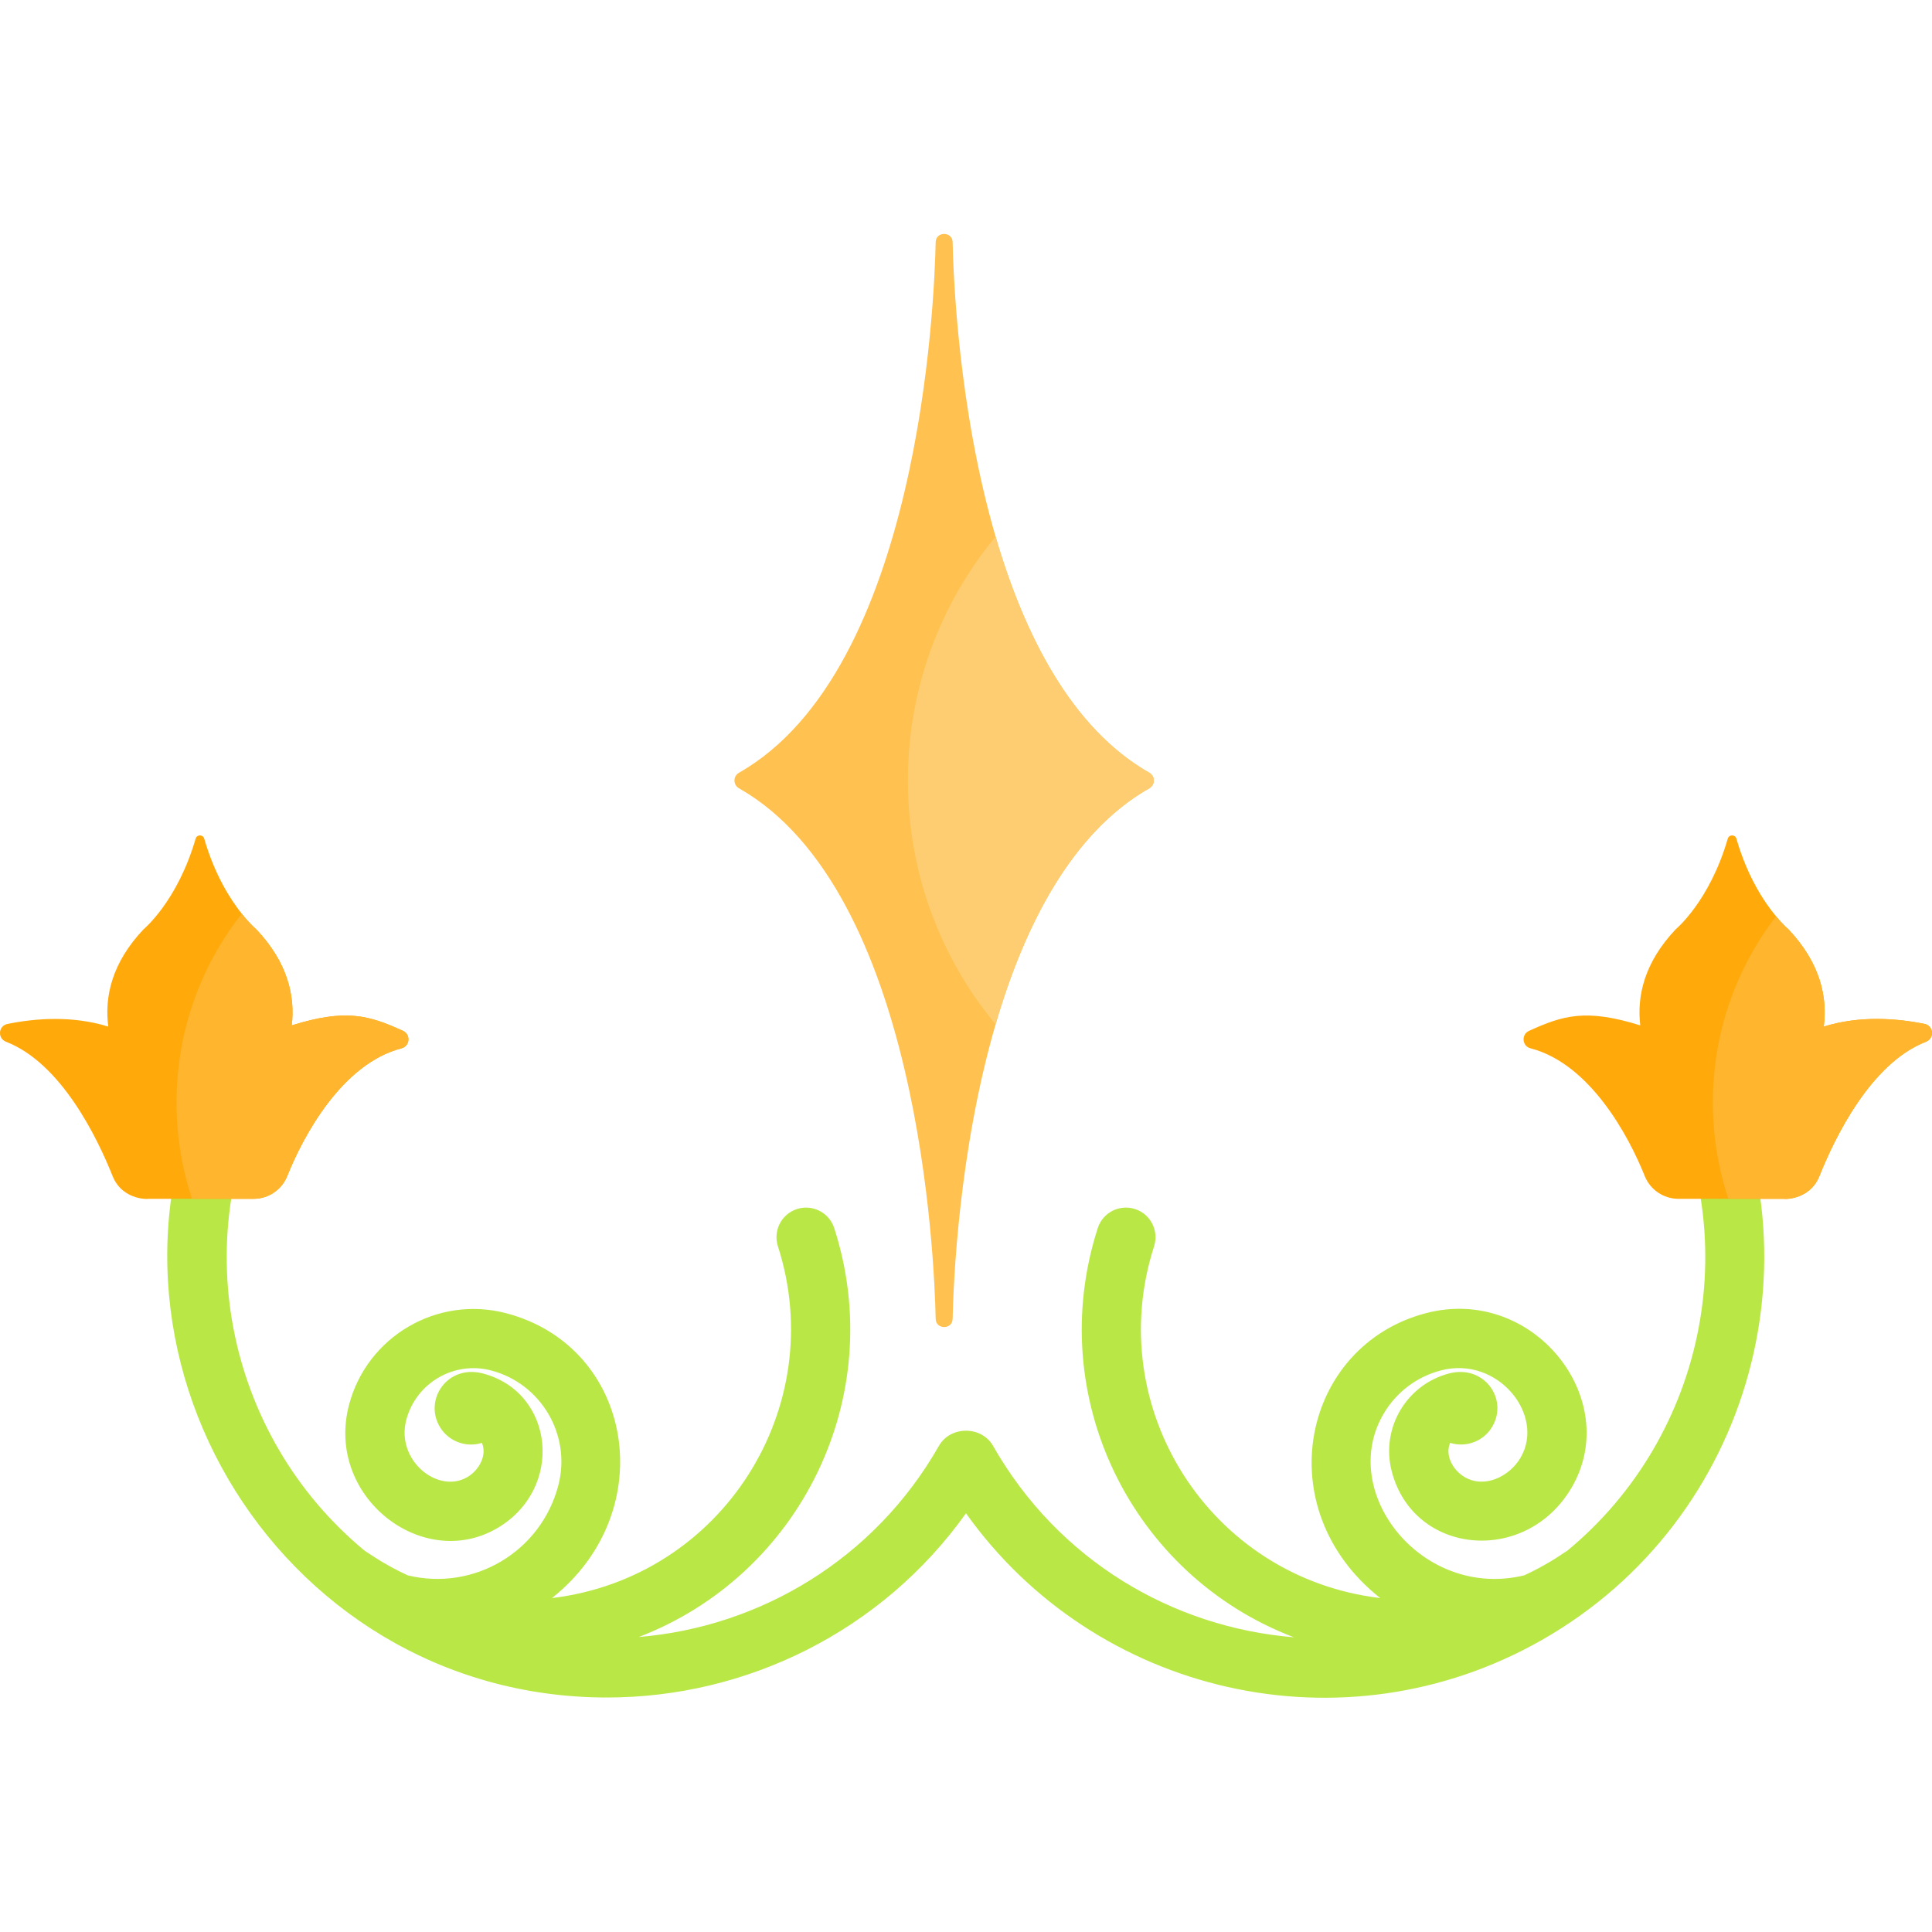 <svg height="512pt" viewBox="0 -62 512 512" width="512pt" xmlns="http://www.w3.org/2000/svg"><path d="m452.305 213.547c-2.145-3.766-6.93-5.082-10.695-2.941-3.766 2.145-5.078 6.934-2.938 10.695 24.797 43.582 13.535 97.262-23.359 127.684-.195.109-.387.227-.578.355-3.457 2.375-7.066 4.422-10.789 6.137-26.938 6.547-49.57-21.848-37.293-42.781 3.375-5.754 8.785-9.848 15.238-11.531 15.031-3.914 27.699 11.844 21.07 23.141-2.906 4.957-9.496 8.25-14.816 5.133-3.09-1.809-5.281-5.727-3.844-9.066 4.18 1.312 8.859-.367 11.172-4.305 4.297-7.324-2.188-16.496-11.422-14.098-11.379 2.969-18.188 14.578-15.223 25.961 5.812 22.297 35.578 24.914 47.66 4.309 13.68-23.324-10.039-53.684-38.555-46.25-32.77 8.547-42.25 51.699-12.152 75.516-45.188-5.387-73.73-50.434-59.938-93.234 1.328-4.121-.938-8.543-5.059-9.871-4.125-1.324-8.539.938-9.867 5.059-14.367 44.582 8.91 92.039 51.988 108.438-32.242-2.637-62.496-20.445-79.734-50.734-3.039-5.344-11.301-5.352-14.344 0-17.109 30.066-47.434 47.996-79.555 50.66 42.727-16.371 66.227-63.621 51.809-108.359-1.328-4.121-5.746-6.383-9.867-5.059-4.125 1.328-6.387 5.746-5.059 9.867 13.746 42.664-14.73 87.809-59.883 93.23 29.047-22.992 21.715-66.664-12.207-75.508-18.191-4.742-36.844 6.195-41.586 24.383-6.312 24.211 19.492 44.215 39.309 32.594 17.82-10.445 15.199-36.031-3.844-40.996-9.324-2.441-15.645 6.887-11.418 14.094 2.312 3.945 7.004 5.625 11.191 4.301 1.418 3.309-.77 7.262-3.859 9.074-7.805 4.574-18.984-4.441-16.203-15.109 2.562-9.82 12.633-15.727 22.453-13.164 13.32 3.473 21.332 17.137 17.859 30.457-4.578 17.566-22.355 28.125-39.91 23.855-6.488-2.988-10.406-5.945-11.367-6.492-36.879-30.41-48.168-84.086-23.359-127.688 2.141-3.762.824-8.551-2.941-10.691-3.762-2.145-8.551-.828-10.691 2.938-44.32 77.891 12.605 174.305 101.184 174.305 36.816 0 72.73-17.43 95.117-48.82 34.078 47.902 99.836 63.609 152.609 33.582 55.902-31.809 75.504-103.168 43.695-159.066zm0 0" fill="#b9e746"/><path d="m510.395 214.074c-14.637 5.688-24.184 25.469-28.219 35.578-2.75 6.883-10.426 6.047-9.203 6.047h-28.168c-3.941 0-7.477-2.395-8.938-6.047-4.227-10.578-14.484-29.746-30.281-33.844-2.238-.586-2.477-3.672-.375-4.621 8.969-4.09 15.074-5.949 29.473-1.453-.91-7.738 1.035-16.617 9.391-25.461 0 0 8.98-7.371 13.801-24.02.336-1.148 1.957-1.148 2.289 0 2.941 10.188 7.445 16.898 10.512 20.578 1.922 2.332 3.281 3.441 3.281 3.441 8.48 8.973 10.363 17.984 9.359 25.785 9.609-2.992 19.445-2.176 26.715-.703 2.434.504 2.676 3.816.363 4.719zm0 0" fill="#ffa90b"/><path d="m106.422 215.809c-15.812 4.098-26.066 23.266-30.293 33.844-1.453 3.652-4.996 6.047-8.93 6.047h-28.168c1.223 0-6.449.836-9.199-6.047-4.039-10.109-13.582-29.891-28.23-35.578-2.312-.902-2.062-4.215.375-4.719 7.258-1.473 17.094-2.289 26.715.703-1.016-7.801.867-16.812 9.348-25.785 0 0 8.98-7.371 13.801-24.02.336-1.148 1.957-1.148 2.281 0 2.77 9.57 6.91 16.074 9.941 19.879 2.238 2.812 3.859 4.141 3.859 4.141 8.355 8.844 10.309 17.723 9.391 25.461 14.406-4.496 20.512-2.637 29.484 1.453 2.09.949 1.852 4.035-.375 4.621zm0 0" fill="#ffa90b"/><path d="m304.582 146.902c-20.723 11.785-33.219 36.754-40.738 62.57-9.859 33.793-11.195 69.039-11.387 78.031-.062 2.906-4.434 2.906-4.496 0-.324-15.859-4.266-113.383-52.121-140.602-1.602-.91-1.602-3.207 0-4.117 47.855-27.23 51.797-124.742 52.121-140.613.062-2.895 4.434-2.895 4.496 0 .191 9.004 1.527 44.238 11.387 78.043 7.52 25.805 20.016 50.773 40.738 62.57 1.598.91 1.598 3.207 0 4.117zm0 0" fill="#ffc14f"/><path d="m304.582 146.902c-20.723 11.785-33.219 36.754-40.738 62.57-14.523-17.555-23.242-40.066-23.242-64.629s8.719-47.074 23.242-64.629c7.52 25.805 20.016 50.773 40.738 62.57 1.598.91 1.598 3.207 0 4.117zm0 0" fill="#ffcd71"/><g fill="#ffb52d"><path d="m106.422 215.809c-15.812 4.098-26.066 23.266-30.293 33.844-1.453 3.652-4.996 6.047-8.93 6.047h-16.309c-2.668-8.031-4.109-16.617-4.109-25.535 0-18.883 6.461-36.25 17.281-50.031 2.238 2.812 3.859 4.141 3.859 4.141 8.355 8.844 10.309 17.723 9.391 25.461 14.406-4.496 20.512-2.637 29.484 1.453 2.09.949 1.852 4.035-.375 4.621zm0 0"/><path d="m510.395 214.074c-14.637 5.688-24.184 25.469-28.219 35.578-2.75 6.883-10.426 6.047-9.203 6.047h-14.941c-2.664-8.031-4.109-16.617-4.109-25.535 0-18.559 6.242-35.676 16.754-49.332 1.922 2.332 3.281 3.441 3.281 3.441 8.48 8.973 10.363 17.984 9.359 25.785 9.609-2.992 19.445-2.176 26.715-.703 2.434.504 2.676 3.816.363 4.719zm0 0"/></g></svg>